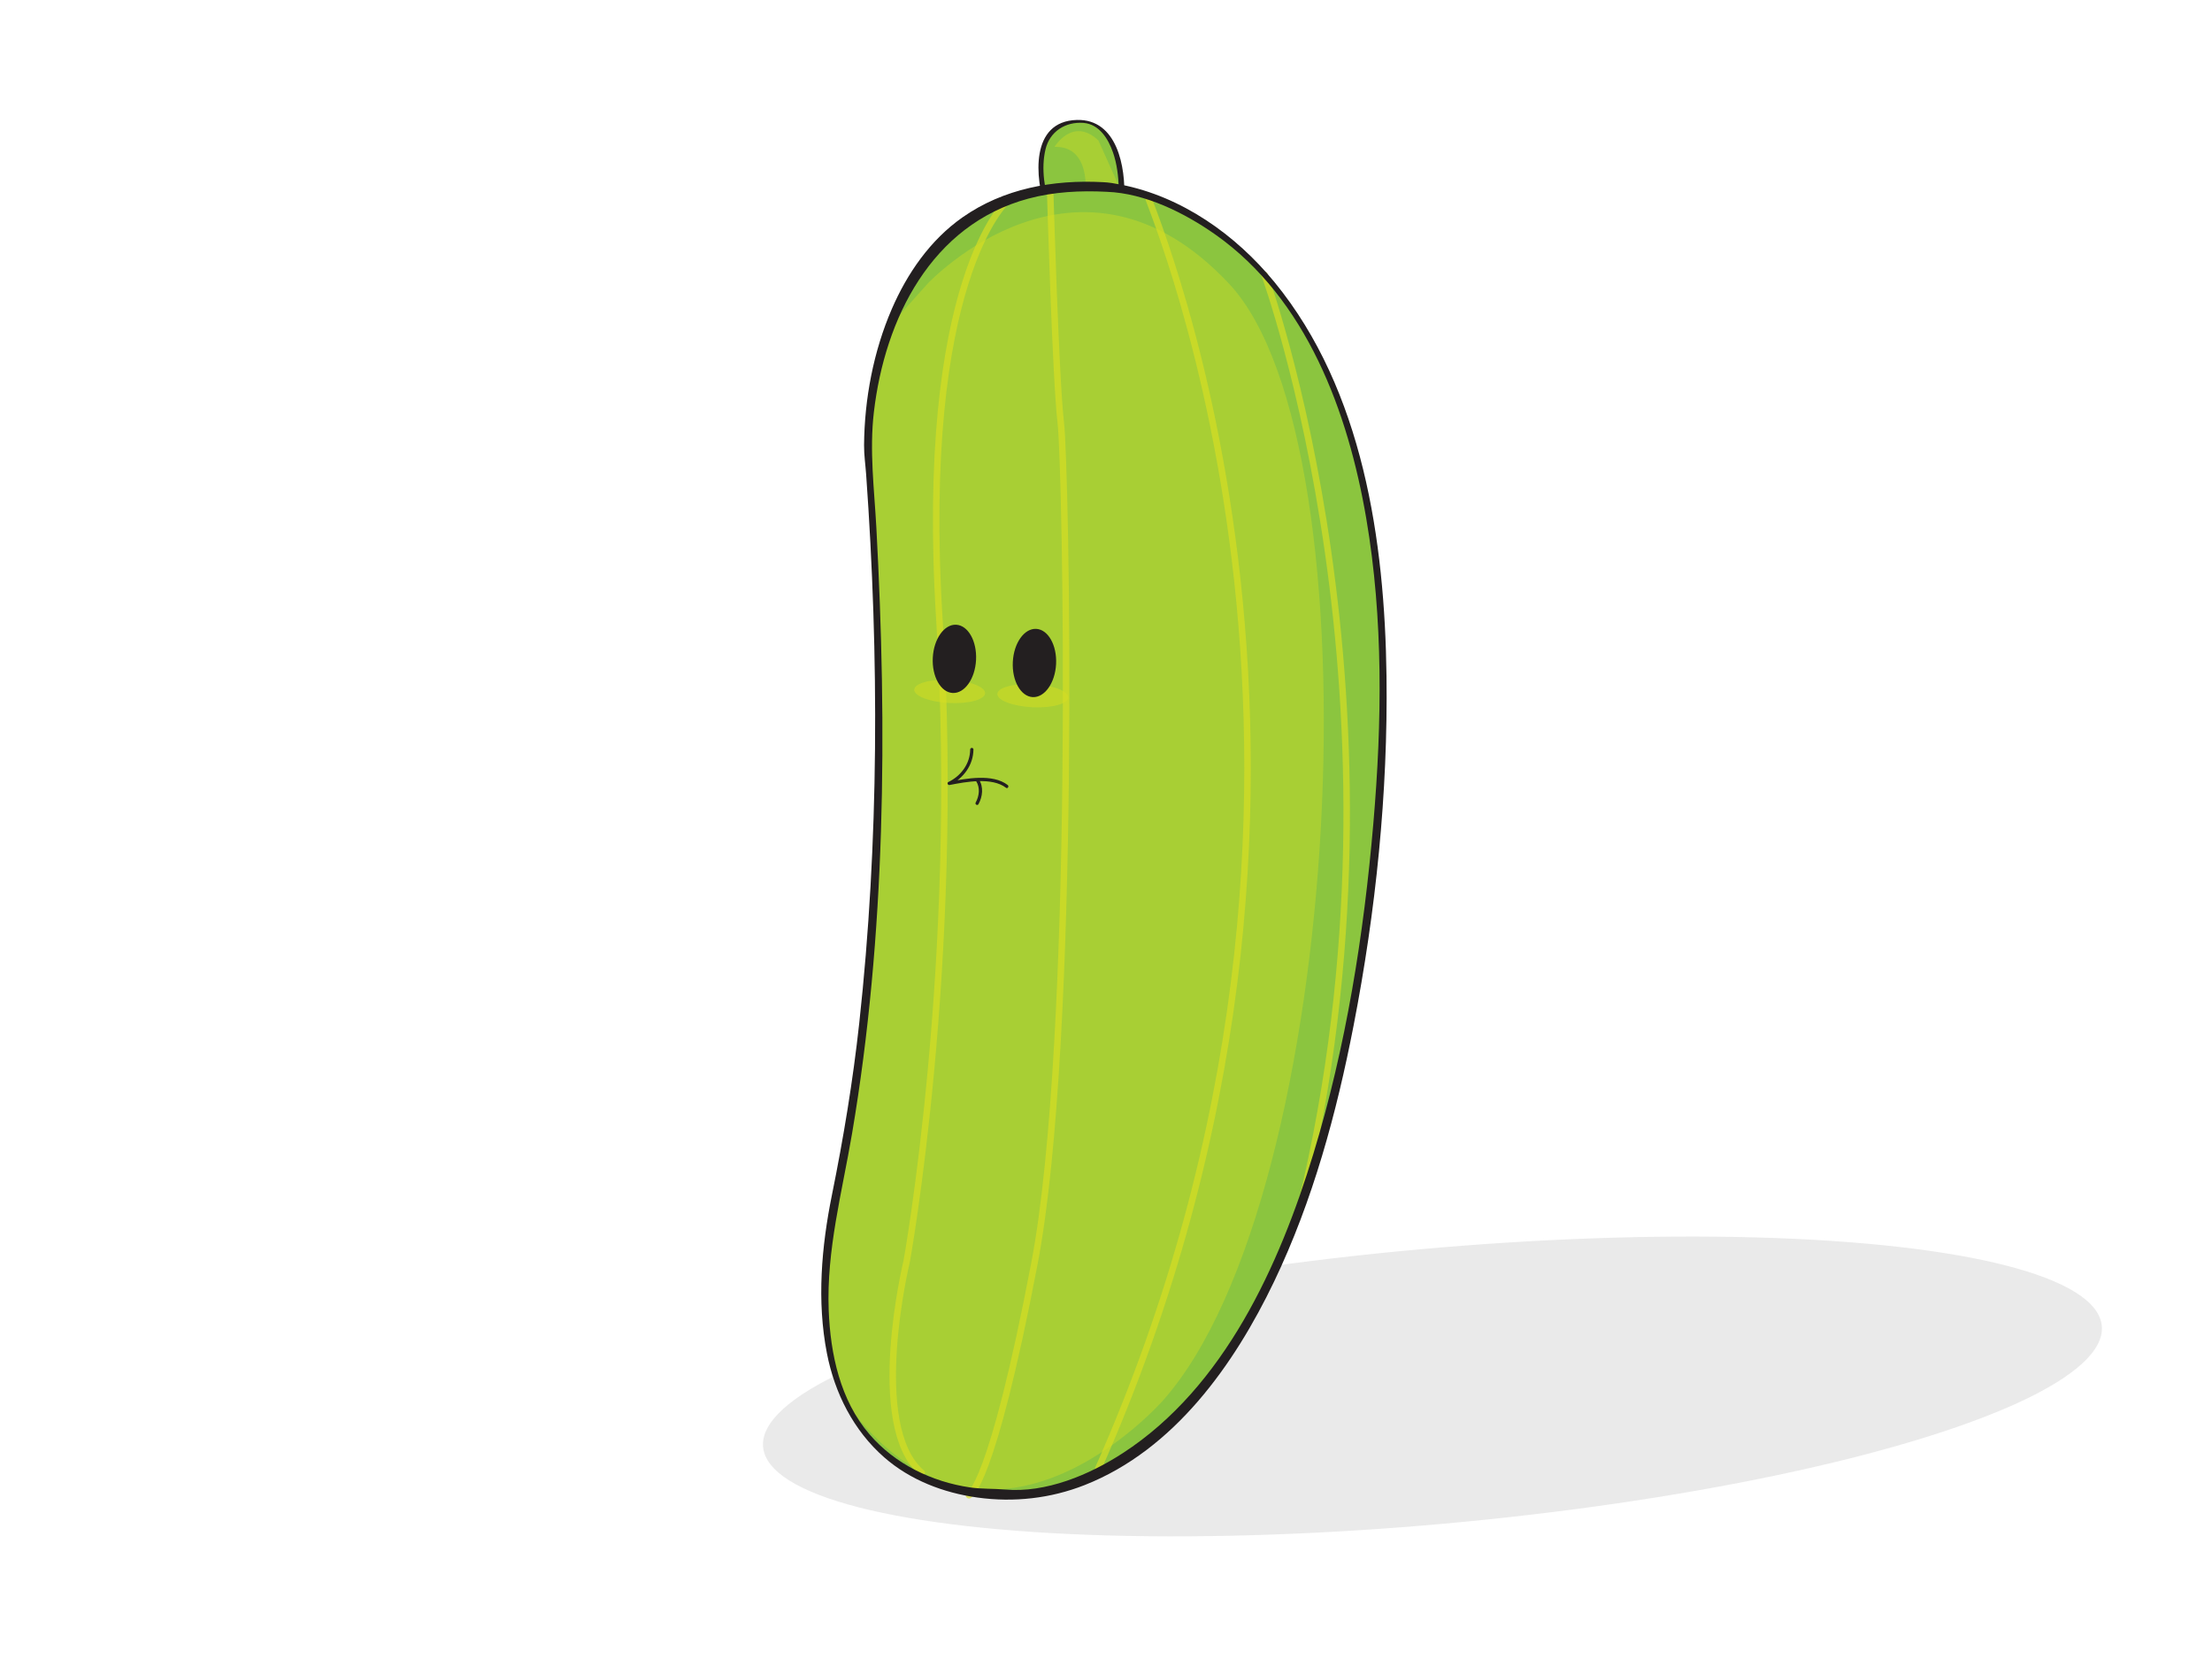 <?xml version="1.0" encoding="utf-8"?>
<!-- Generator: Adobe Illustrator 16.0.4, SVG Export Plug-In . SVG Version: 6.00 Build 0)  -->
<!DOCTYPE svg PUBLIC "-//W3C//DTD SVG 1.1//EN" "http://www.w3.org/Graphics/SVG/1.1/DTD/svg11.dtd">
<svg version="1.1" id="Layer_1" xmlns="http://www.w3.org/2000/svg" xmlns:xlink="http://www.w3.org/1999/xlink" x="0px" y="0px"
	 width="1024px" height="768px" viewBox="0 0 1024 768" enable-background="new 0 0 1024 768" xml:space="preserve">
<ellipse id="shadow_1_" transform="matrix(-0.996 0.09 -0.09 -0.996 1381.498 1221.293)" opacity="0.1" fill="#2D2D2D" cx="663.275" cy="641.725" rx="311.109" ry="63.75"/>
<g id="cucumber">
	<g>
		<path fill="#8BC53F" d="M485.356,96.895c0,0-13.134-36.951,11.391-40.511c24.525-3.56,22.437,35.602,22.437,35.602L485.356,96.895
			z"/>
		<g>
			<path fill="#231F20" d="M486.572,96.838c-3.035-8.624-4.715-18.725-2.579-27.709c1.96-8.248,9.217-12.863,17.55-12.237
				c7.333,0.55,11.502,7.388,13.679,13.628c1.866,5.349,2.519,11.123,2.724,16.757c0.051,1.406,0.055,2.815,0.01,4.221
				c-0.023,0.745,0.535-0.113,0.508-0.109c-0.67,0.097-1.34,0.194-2.009,0.292c-10.558,1.532-21.115,3.064-31.673,4.596
				c-1.613,0.234,0.238,1.369,1.149,1.236c11.276-1.637,22.552-3.273,33.828-4.909c0.241-0.035,0.654-0.2,0.669-0.499
				c0.738-14.678-3.221-37.084-21.915-36.578c-21.672,0.587-19.483,26.905-14.374,41.424
				C484.426,97.764,486.899,97.766,486.572,96.838z"/>
		</g>
	</g>
	<path opacity="0.4" fill="#D6DE23" d="M488.161,67.992c0,0,8.463-14.181,20.331-2.951l11.696,26.002l-18.031,2.616
		C502.156,93.659,506.738,67.455,488.161,67.992z"/>
	<path fill="#8BC53F" d="M511.447,86.559c-59.711-3.51-86.963,30.971-99.39,64.139c-11.01,29.383-10.389,57.736-10.389,57.736
		s17.253,190.937-13.506,339.517c-0.199,0.961-0.39,1.926-0.593,2.885c-9.818,46.324-5.956,77.455,4.03,98.377
		c0,0.002,0,0.002,0.001,0.002c22.128,46.359,74.324,42.539,74.324,42.539s136.921,16.42,169.803-291.648
		S511.447,86.559,511.447,86.559z"/>
	<path opacity="0.4" fill="#D6DE23" d="M569.046,131.435c-69.768-74.591-139.458-0.292-139.458-0.292l-17.531,19.555
		c-11.01,29.383-10.389,57.736-10.389,57.736s17.253,190.937-13.506,339.517c-0.199,0.961-0.39,1.926-0.593,2.885
		c-9.818,46.324-5.956,77.455,4.03,98.377c0,0.002,0,0.002,0.001,0.002c66.002,91.279,146.707-0.818,146.707-0.818
		C622.742,553.463,638.815,206.028,569.046,131.435z"/>
	
		<path opacity="0.69" fill="none" stroke="#D6DE23" stroke-width="3" stroke-linecap="round" stroke-linejoin="round" stroke-miterlimit="10" d="
		M466.257,92.963c0,0-41.225,36.427-31.348,194.506c9.878,158.08-15.17,296.387-15.17,296.387s-18.444,76.131,6.961,97.986"/>
	
		<path opacity="0.69" fill="none" stroke="#D6DE23" stroke-width="3" stroke-linecap="round" stroke-linejoin="round" stroke-miterlimit="10" d="
		M486.215,90.402c0,0,2.477,85.356,4.87,105.482c2.392,20.125,7.669,284.783-12.21,388.996
		c-19.882,104.219-30.309,107.326-30.309,107.326"/>
	
		<path opacity="0.69" fill="none" stroke="#D6DE23" stroke-width="3" stroke-linecap="round" stroke-linejoin="round" stroke-miterlimit="10" d="
		M531.629,91.602c0.635,4.315,116.987,272.105-23.271,588.369"/>
	
		<path opacity="0.69" fill="none" stroke="#D6DE23" stroke-width="3" stroke-linecap="round" stroke-linejoin="round" stroke-miterlimit="10" d="
		M585.417,127.249c0,0,72.764,198.775,16.926,430.335"/>
	<polygon fill="#8BC53F" points="611.018,660.445 611.017,660.447 611.018,660.441 	"/>
	<g>
		<g>
			<path fill="#231F20" d="M510.489,84.323c-22.92-1.214-45.914,2.942-64.957,16.322c-14.891,10.462-25.547,25.877-32.697,42.411
				c-8.494,19.641-12.666,41.661-12.835,63.04c-0.036,4.506,0.643,9.075,0.963,13.565c6.019,84.379,5.999,169.923-3.204,254.048
				c-2.921,26.705-7.296,53.104-12.625,79.424c-4.86,24.004-7.047,49.17-2.327,73.371c3.586,18.387,12.321,35.721,26.528,48.154
				c12.05,10.545,27.479,16.426,43.196,18.605c16.769,2.326,33.871,0.416,49.626-5.799c41.322-16.301,69.224-55.686,87.727-94.328
				c17.87-37.32,28.84-77.785,36.713-118.275c10.322-53.088,15.957-107.686,15.258-161.792
				c-0.809-62.609-10.857-132.342-51.81-182.405c-17.984-21.984-43-39.711-71.237-45.209
				C516.081,84.923,513.273,84.423,510.489,84.323c-1.75-0.063,0.217,4.412,1.917,4.473c17.684,0.639,35.997,9.78,50.15,19.739
				c42.351,29.797,61.54,82.375,69.923,131.463c7.94,46.495,7.301,94.262,3.29,141.109c-4.416,51.593-12.639,103.373-27.755,152.978
				c-15.743,51.66-41.172,108.004-88.134,138.549c-15.492,10.078-35.672,18.596-54.647,16.912
				c-5.368-0.477-10.712-0.174-16.111-0.967c-17.794-2.613-34.756-10.822-46.576-24.555c-13.613-15.814-18.138-37.201-18.918-57.523
				c-1.067-27.822,6.226-54.682,10.833-81.875c15.606-92.094,16.277-187.133,11.239-280.213
				c-0.978-18.076-3.272-35.614-1.156-53.664c5.068-43.231,26.596-86.723,71.493-98.796c11.818-3.178,24.2-3.801,36.37-3.157
				C514.137,88.887,512.189,84.413,510.489,84.323z"/>
		</g>
	</g>
	
		<ellipse transform="matrix(-0.999 -0.051 0.051 -0.999 862.691 662.325)" opacity="0.51" fill="#D6DE23" cx="439.819" cy="320.126" rx="16.408" ry="5.342"/>
	
		<ellipse transform="matrix(-0.999 -0.051 0.051 -0.999 939.486 668.224)" opacity="0.51" fill="#D6DE23" cx="478.289" cy="322.096" rx="16.408" ry="5.34"/>
	
		<ellipse id="right_eye" transform="matrix(-0.999 -0.051 0.051 -0.999 867.822 632.29)" fill="#231F20" cx="441.994" cy="305.05" rx="10.023" ry="15.81"/>
	
		<ellipse id="left_eye" transform="matrix(-0.999 -0.051 0.051 -0.999 941.807 637.988)" fill="#231F20" cx="479.063" cy="306.948" rx="10.023" ry="15.809"/>
	<g>
		<g>
			<path fill="#231F20" d="M449.135,346.955c-0.062,6.63-4.288,12.262-10.107,15.073c-0.809,0.391-0.21,1.525,0.578,1.371
				c7.51-1.479,19.585-3.727,26.121,1.29c0.767,0.589,1.513-0.715,0.757-1.295c-6.949-5.334-19.318-3.009-27.276-1.442
				c0.192,0.457,0.385,0.914,0.578,1.371c6.293-3.039,10.784-9.216,10.851-16.368C450.644,345.987,449.144,345.988,449.135,346.955
				L449.135,346.955z"/>
		</g>
	</g>
	<g>
		<g>
			<path fill="#231F20" d="M451.878,361.604c1.951,3.023,1.444,6.905-0.208,9.911c-0.466,0.849,0.829,1.605,1.295,0.758
				c1.901-3.46,2.451-7.949,0.208-11.425C452.651,360.037,451.352,360.788,451.878,361.604L451.878,361.604z"/>
		</g>
	</g>
</g>
</svg>
